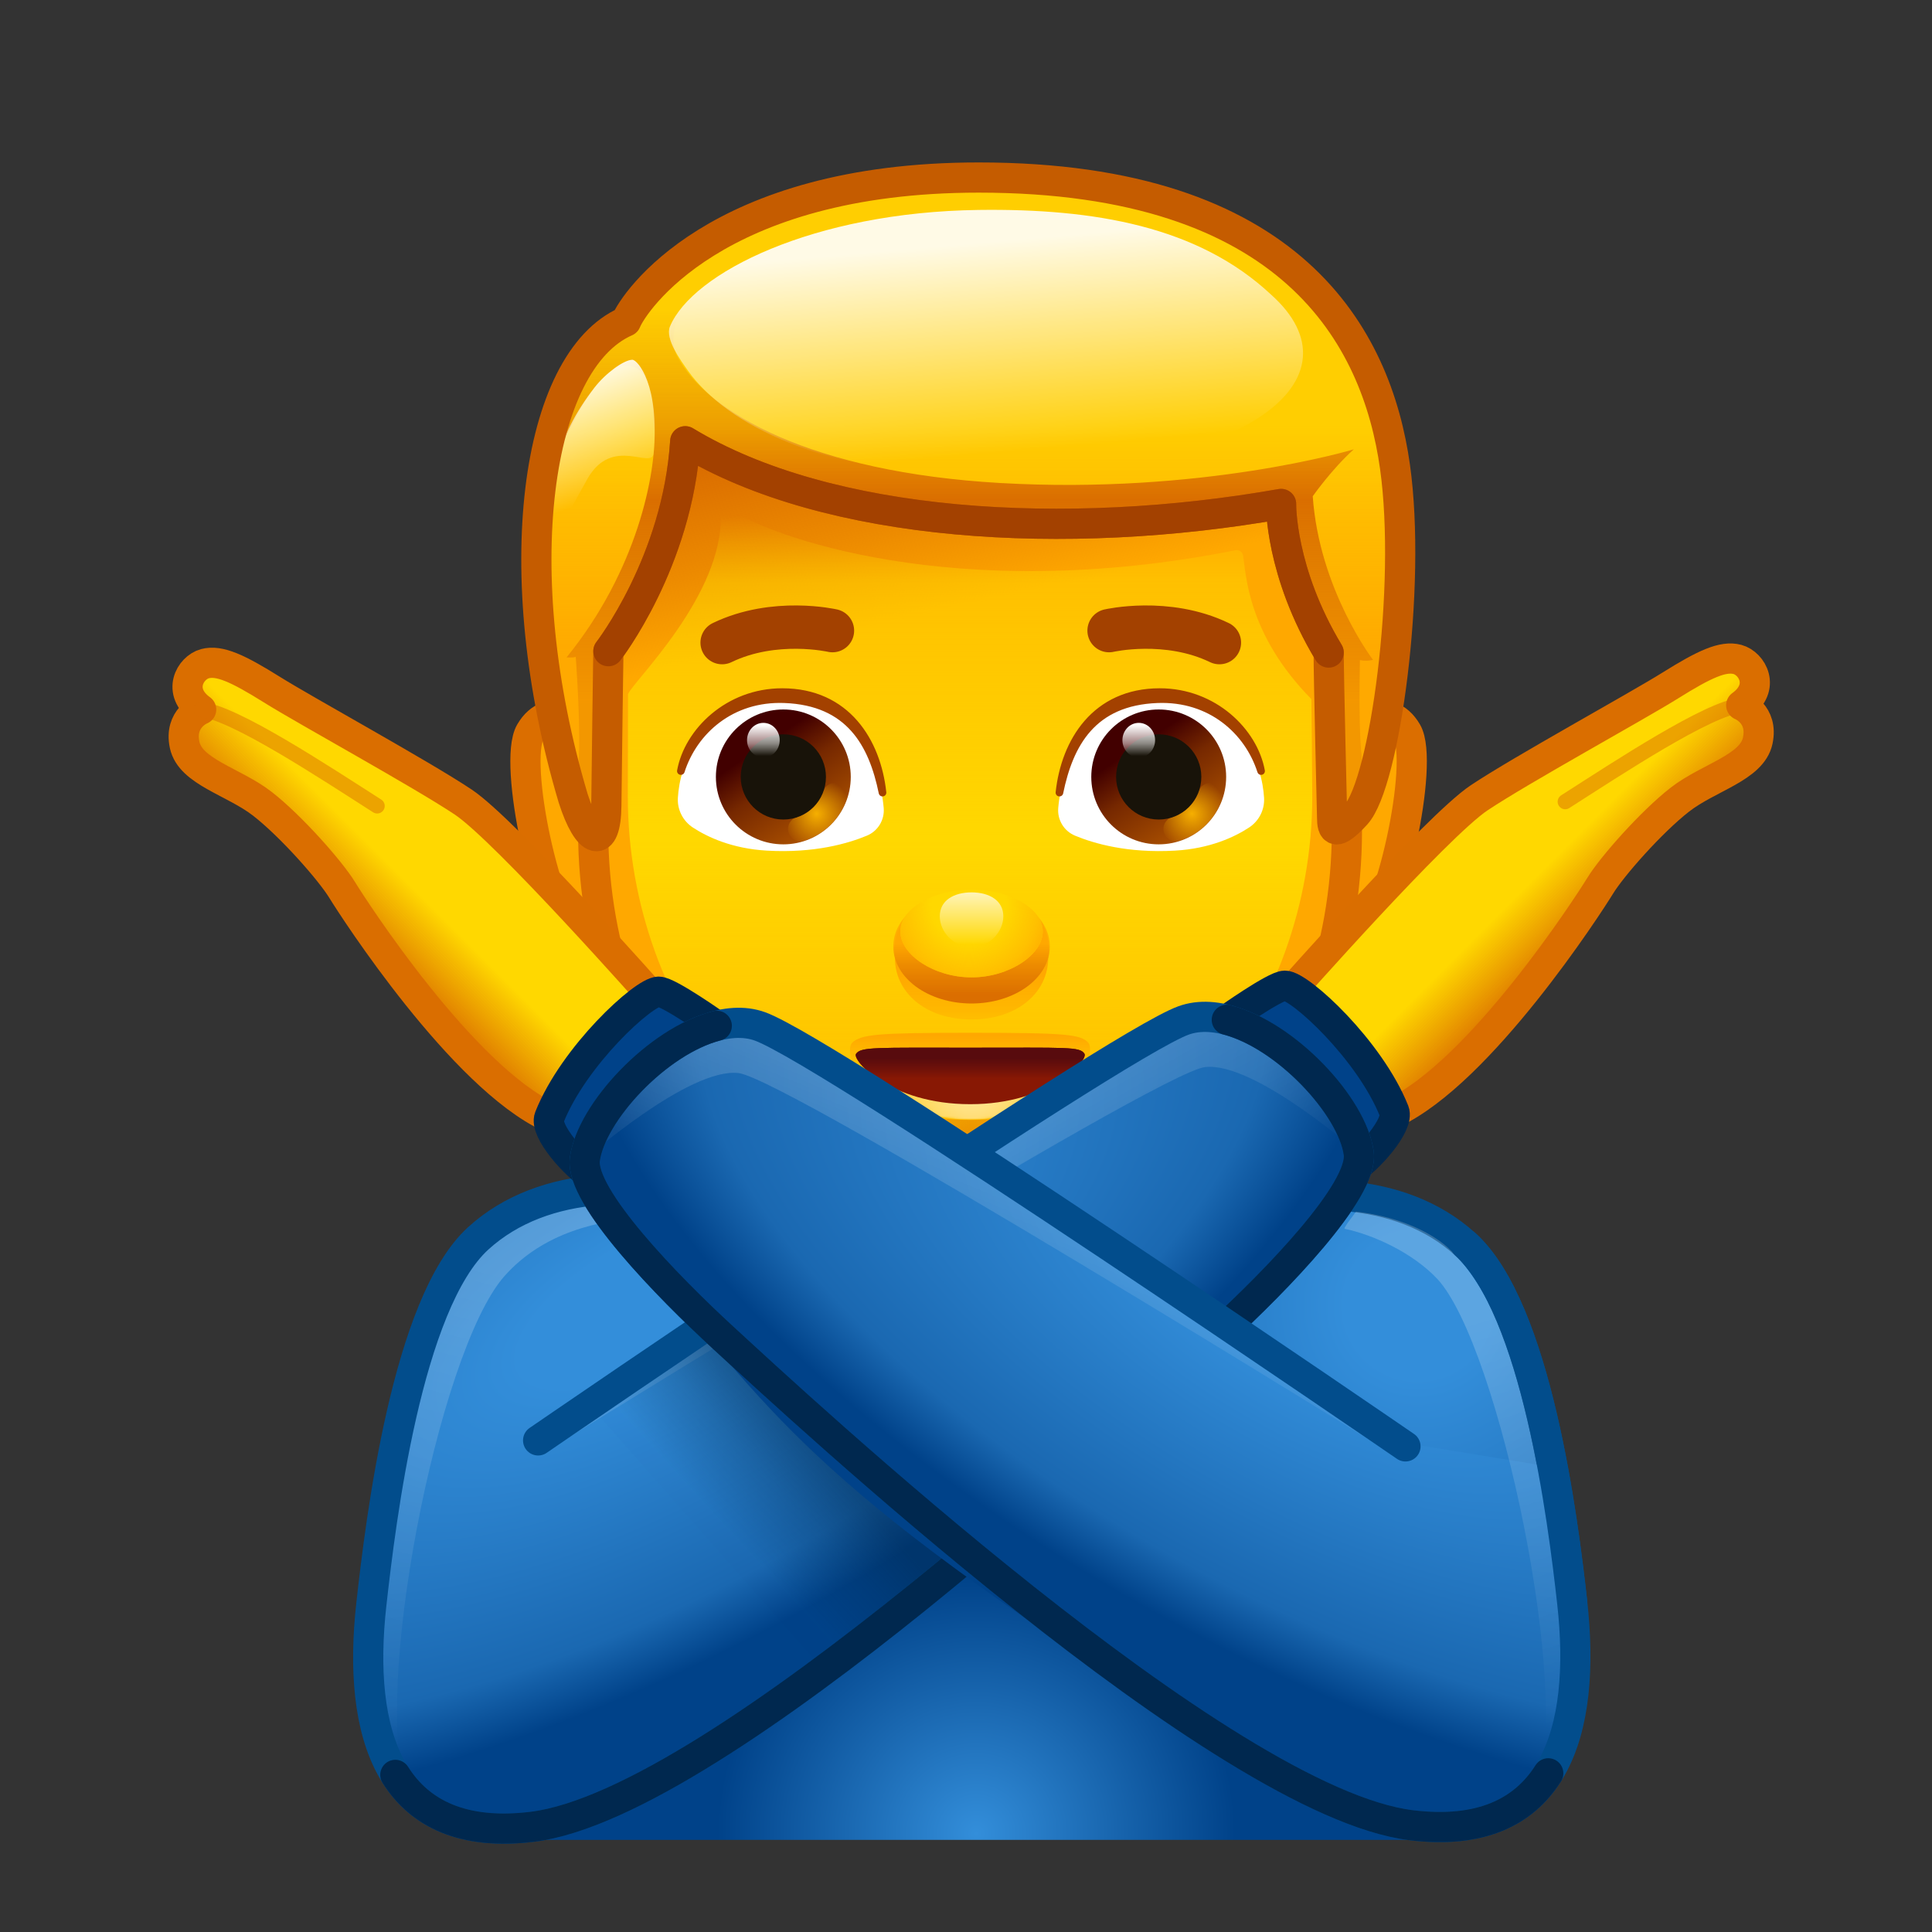 <svg xmlns="http://www.w3.org/2000/svg" xmlns:xlink="http://www.w3.org/1999/xlink" viewBox="0 0 512 512" width="512" height="512" style="width: 100%; height: 100%; transform: translate3d(0,0,0); content-visibility: visible;" preserveAspectRatio="xMidYMid meet"><rect x="0" y="0" width="512" height="512" fill="#333333" stroke="none"/><defs><clipPath id="__lottie_element_2"><rect width="512" height="512" x="0" y="0"></rect></clipPath><radialGradient id="__lottie_element_6" spreadMethod="pad" gradientUnits="userSpaceOnUse" cx="2.762" cy="229.943" r="68.644" fx="2.762" fy="229.943"><stop offset="0%" stop-color="rgb(51,142,218)"></stop><stop offset="50%" stop-color="rgb(26,104,177)"></stop><stop offset="100%" stop-color="rgb(0,66,137)"></stop></radialGradient><radialGradient id="__lottie_element_7" spreadMethod="pad" gradientUnits="userSpaceOnUse" cx="119.762" cy="89.943" r="114.147" fx="119.762" fy="89.943"><stop offset="17%" stop-color="rgb(51,142,218)"></stop><stop offset="83%" stop-color="rgb(26,104,177)"></stop><stop offset="100%" stop-color="rgb(0,66,137)"></stop></radialGradient><linearGradient id="__lottie_element_8" spreadMethod="pad" gradientUnits="userSpaceOnUse" x1="-135.238" y1="-35.056" x2="-166.383" y2="-3.911"><stop offset="41%" stop-color="rgb(219,110,0)" stop-opacity="0"></stop><stop offset="65%" stop-color="rgb(219,110,0)" stop-opacity="0.5"></stop><stop offset="88%" stop-color="rgb(219,110,0)" stop-opacity="1"></stop></linearGradient><radialGradient id="__lottie_element_9" spreadMethod="pad" gradientUnits="userSpaceOnUse" cx="63.031" cy="74.562" r="91.891" fx="63.031" fy="74.562"><stop offset="17%" stop-color="rgb(51,142,218)"></stop><stop offset="83%" stop-color="rgb(26,104,177)"></stop><stop offset="100%" stop-color="rgb(0,66,137)"></stop></radialGradient><linearGradient id="__lottie_element_10" spreadMethod="pad" gradientUnits="userSpaceOnUse" x1="-95.238" y1="48.444" x2="-137.511" y2="211.655"><stop offset="23%" stop-color="rgb(255,255,255)" stop-opacity="1"></stop><stop offset="62%" stop-color="rgb(255,255,255)" stop-opacity="0.5"></stop><stop offset="100%" stop-color="rgb(255,255,255)" stop-opacity="0"></stop></linearGradient><linearGradient id="__lottie_element_11" spreadMethod="pad" gradientUnits="userSpaceOnUse" x1="-27.738" y1="24.444" x2="14.388" y2="98.518"><stop offset="23%" stop-color="rgb(255,255,255)" stop-opacity="1"></stop><stop offset="62%" stop-color="rgb(255,255,255)" stop-opacity="0.5"></stop><stop offset="100%" stop-color="rgb(255,255,255)" stop-opacity="0"></stop></linearGradient><linearGradient id="__lottie_element_12" spreadMethod="pad" gradientUnits="userSpaceOnUse" x1="-41.238" y1="126.943" x2="-64.313" y2="148.096"><stop offset="0%" stop-color="rgb(0,40,79)" stop-opacity="1"></stop><stop offset="44%" stop-color="rgb(0,40,79)" stop-opacity="0.51"></stop><stop offset="100%" stop-color="rgb(0,40,79)" stop-opacity="0.02"></stop></linearGradient><linearGradient id="__lottie_element_13" spreadMethod="pad" gradientUnits="userSpaceOnUse" x1="-135.238" y1="-35.056" x2="-166.383" y2="-3.911"><stop offset="41%" stop-color="rgb(219,110,0)" stop-opacity="0"></stop><stop offset="65%" stop-color="rgb(219,110,0)" stop-opacity="0.5"></stop><stop offset="88%" stop-color="rgb(219,110,0)" stop-opacity="1"></stop></linearGradient><radialGradient id="__lottie_element_14" spreadMethod="pad" gradientUnits="userSpaceOnUse" cx="65.762" cy="71.943" r="90.882" fx="65.762" fy="71.943"><stop offset="17%" stop-color="rgb(51,142,218)"></stop><stop offset="83%" stop-color="rgb(26,104,177)"></stop><stop offset="100%" stop-color="rgb(0,66,137)"></stop></radialGradient><linearGradient id="__lottie_element_15" spreadMethod="pad" gradientUnits="userSpaceOnUse" x1="121.512" y1="63.943" x2="161.462" y2="199.435"><stop offset="23%" stop-color="rgb(255,255,255)" stop-opacity="1"></stop><stop offset="62%" stop-color="rgb(255,255,255)" stop-opacity="0.5"></stop><stop offset="100%" stop-color="rgb(255,255,255)" stop-opacity="0"></stop></linearGradient><linearGradient id="__lottie_element_16" spreadMethod="pad" gradientUnits="userSpaceOnUse" x1="29.762" y1="31.944" x2="1.888" y2="99.518"><stop offset="23%" stop-color="rgb(255,255,255)" stop-opacity="1"></stop><stop offset="62%" stop-color="rgb(255,255,255)" stop-opacity="0.5"></stop><stop offset="100%" stop-color="rgb(255,255,255)" stop-opacity="0"></stop></linearGradient><linearGradient id="__lottie_element_21" spreadMethod="pad" gradientUnits="userSpaceOnUse" x1="-32.426" y1="-114.803" x2="-10.736" y2="-14.215"><stop offset="0%" stop-color="rgb(219,110,0)" stop-opacity="1"></stop><stop offset="38%" stop-color="rgb(219,110,0)" stop-opacity="0.5"></stop><stop offset="70%" stop-color="rgb(219,110,0)" stop-opacity="0"></stop></linearGradient><linearGradient id="__lottie_element_22" spreadMethod="pad" gradientUnits="userSpaceOnUse" x1="-3.926" y1="-97.855" x2="-3.926" y2="181.432"><stop offset="6%" stop-color="rgb(255,216,0)" stop-opacity="0"></stop><stop offset="15%" stop-color="rgb(255,216,0)" stop-opacity="0.5"></stop><stop offset="50%" stop-color="rgb(255,216,0)" stop-opacity="1"></stop><stop offset="89%" stop-color="rgb(255,216,0)" stop-opacity="0.5"></stop><stop offset="100%" stop-color="rgb(255,216,0)" stop-opacity="0"></stop></linearGradient><linearGradient id="__lottie_element_25" spreadMethod="pad" gradientUnits="userSpaceOnUse" x1="-5.926" y1="-123.303" x2="-5.926" y2="-25.254"><stop offset="10%" stop-color="rgb(255,169,0)" stop-opacity="0"></stop><stop offset="46%" stop-color="rgb(255,169,0)" stop-opacity="0.5"></stop><stop offset="100%" stop-color="rgb(255,169,0)" stop-opacity="1"></stop></linearGradient><linearGradient id="__lottie_element_26" spreadMethod="pad" gradientUnits="userSpaceOnUse" x1="-4.275" y1="8.95" x2="-4.275" y2="-199.229"><stop offset="8%" stop-color="rgb(218,110,0)" stop-opacity="0.3"></stop><stop offset="26%" stop-color="rgb(218,110,0)" stop-opacity="0.65"></stop><stop offset="45%" stop-color="rgb(218,110,0)" stop-opacity="1"></stop><stop offset="58%" stop-color="rgb(218,110,0)" stop-opacity="0.5"></stop><stop offset="80%" stop-color="rgb(218,110,0)" stop-opacity="0"></stop></linearGradient><linearGradient id="__lottie_element_27" spreadMethod="pad" gradientUnits="userSpaceOnUse" x1="-157.926" y1="-130.303" x2="-141.746" y2="-87.103"><stop offset="0%" stop-color="rgb(255,255,255)" stop-opacity="1"></stop><stop offset="50%" stop-color="rgb(255,255,255)" stop-opacity="0.5"></stop><stop offset="100%" stop-color="rgb(255,255,255)" stop-opacity="0"></stop></linearGradient><linearGradient id="__lottie_element_28" spreadMethod="pad" gradientUnits="userSpaceOnUse" x1="-5.204" y1="-182.238" x2="1.779" y2="-102.387"><stop offset="0%" stop-color="rgb(255,255,255)" stop-opacity="1"></stop><stop offset="50%" stop-color="rgb(255,255,255)" stop-opacity="0.5"></stop><stop offset="100%" stop-color="rgb(255,255,255)" stop-opacity="0"></stop></linearGradient><linearGradient id="__lottie_element_35" spreadMethod="pad" gradientUnits="userSpaceOnUse" x1="-3.926" y1="89.572" x2="-3.926" y2="111.409"><stop offset="0%" stop-color="rgb(255,168,0)" stop-opacity="1"></stop><stop offset="65%" stop-color="rgb(255,168,0)" stop-opacity="0.5"></stop><stop offset="100%" stop-color="rgb(255,168,0)" stop-opacity="0"></stop></linearGradient><linearGradient id="__lottie_element_36" spreadMethod="pad" gradientUnits="userSpaceOnUse" x1="-3.926" y1="99.697" x2="-3.926" y2="72.135"><stop offset="10%" stop-color="rgb(219,110,0)" stop-opacity="1"></stop><stop offset="51%" stop-color="rgb(219,110,0)" stop-opacity="0.5"></stop><stop offset="80%" stop-color="rgb(219,110,0)" stop-opacity="0"></stop></linearGradient><radialGradient id="__lottie_element_37" spreadMethod="pad" gradientUnits="userSpaceOnUse" cx="-4.926" cy="62.697" r="35.147" fx="-4.926" fy="62.697"><stop offset="40%" stop-color="rgb(255,168,0)" stop-opacity="0"></stop><stop offset="76%" stop-color="rgb(255,168,0)" stop-opacity="0.5"></stop><stop offset="100%" stop-color="rgb(255,168,0)" stop-opacity="1"></stop></radialGradient><linearGradient id="__lottie_element_38" spreadMethod="pad" gradientUnits="userSpaceOnUse" x1="-3.926" y1="58.697" x2="-3.926" y2="78.008"><stop offset="0%" stop-color="rgb(255,255,255)" stop-opacity="1"></stop><stop offset="50%" stop-color="rgb(255,255,255)" stop-opacity="0.5"></stop><stop offset="99%" stop-color="rgb(255,255,255)" stop-opacity="0"></stop></linearGradient><linearGradient id="__lottie_element_42" spreadMethod="pad" gradientUnits="userSpaceOnUse" x1="227.915" y1="-24.06" x2="227.915" y2="-9.74"><stop offset="0%" stop-color="rgb(255,168,0)" stop-opacity="1"></stop><stop offset="50%" stop-color="rgb(255,168,0)" stop-opacity="0.5"></stop><stop offset="100%" stop-color="rgb(255,168,0)" stop-opacity="0"></stop></linearGradient><radialGradient id="__lottie_element_43" spreadMethod="pad" gradientUnits="userSpaceOnUse" cx="230.165" cy="-5.06" r="58.316" fx="230.165" fy="-5.06"><stop offset="0%" stop-color="rgb(255,255,255)"></stop><stop offset="60%" stop-color="rgb(255,255,255)"></stop><stop offset="100%" stop-color="rgb(255,255,255)"></stop></radialGradient><mask id="__lottie_element_45"><path fill="url(#__lottie_element_44)" d=" M285.718,-12.189 C284.399,-19.923 276.085,-17.376 228.729,-17.376 C182.513,-17.376 173.854,-20.408 171.74,-12.189 C170.895,-8.902 189.733,15.116 228.719,15.116 C267.043,15.116 286.309,-8.72 285.718,-12.189z"></path></mask><radialGradient id="__lottie_element_44" spreadMethod="pad" gradientUnits="userSpaceOnUse" cx="230.165" cy="-5.06" r="58.316" fx="230.165" fy="-5.06"><stop stop-color="rgb(255,255,255)" offset="0%" stop-opacity="1"></stop><stop stop-color="rgb(255,255,255)" offset="50%" stop-opacity="0.5"></stop><stop stop-color="rgb(255,255,255)" offset="100%" stop-opacity="0"></stop></radialGradient><linearGradient id="__lottie_element_46" spreadMethod="pad" gradientUnits="userSpaceOnUse" x1="227.915" y1="-4.06" x2="227.915" y2="-16.05"><stop offset="0%" stop-color="rgb(88,11,14)" stop-opacity="0"></stop><stop offset="36%" stop-color="rgb(88,11,14)" stop-opacity="0.5"></stop><stop offset="80%" stop-color="rgb(88,11,14)" stop-opacity="1"></stop></linearGradient><radialGradient id="__lottie_element_47" spreadMethod="pad" gradientUnits="userSpaceOnUse" cx="229.415" cy="23.19" r="39.758" fx="229.415" fy="23.19"><stop offset="10%" stop-color="rgb(219,110,0)" stop-opacity="1"></stop><stop offset="66%" stop-color="rgb(219,110,0)" stop-opacity="0.5"></stop><stop offset="100%" stop-color="rgb(219,110,0)" stop-opacity="0"></stop></radialGradient><linearGradient id="__lottie_element_51" spreadMethod="pad" gradientUnits="userSpaceOnUse" x1="-77.882" y1="5.454" x2="-58.019" y2="35.278"><stop offset="0%" stop-color="rgb(66,0,0)"></stop><stop offset="37%" stop-color="rgb(118,40,0)"></stop><stop offset="100%" stop-color="rgb(170,80,0)"></stop></linearGradient><radialGradient id="__lottie_element_52" spreadMethod="pad" gradientUnits="userSpaceOnUse" cx="-59.926" cy="29.697" r="12.561" fx="-59.926" fy="29.697"><stop offset="0%" stop-color="rgb(246,175,0)" stop-opacity="1"></stop><stop offset="50%" stop-color="rgb(246,175,0)" stop-opacity="0.5"></stop><stop offset="100%" stop-color="rgb(246,175,0)" stop-opacity="0"></stop></radialGradient><linearGradient id="__lottie_element_53" spreadMethod="pad" gradientUnits="userSpaceOnUse" x1="-78.926" y1="-1.303" x2="-78.926" y2="9.519"><stop offset="0%" stop-color="rgb(255,255,255)" stop-opacity="1"></stop><stop offset="60%" stop-color="rgb(255,255,255)" stop-opacity="0.5"></stop><stop offset="100%" stop-color="rgb(255,255,255)" stop-opacity="0"></stop></linearGradient><linearGradient id="__lottie_element_54" spreadMethod="pad" gradientUnits="userSpaceOnUse" x1="-77.549" y1="5.121" x2="-57.355" y2="35.112"><stop offset="0%" stop-color="rgb(66,0,0)"></stop><stop offset="37%" stop-color="rgb(118,40,0)"></stop><stop offset="100%" stop-color="rgb(170,80,0)"></stop></linearGradient><radialGradient id="__lottie_element_55" spreadMethod="pad" gradientUnits="userSpaceOnUse" cx="-59.926" cy="29.697" r="12.561" fx="-59.926" fy="29.697"><stop offset="0%" stop-color="rgb(246,175,0)" stop-opacity="1"></stop><stop offset="50%" stop-color="rgb(246,175,0)" stop-opacity="0.5"></stop><stop offset="100%" stop-color="rgb(246,175,0)" stop-opacity="0"></stop></radialGradient><linearGradient id="__lottie_element_56" spreadMethod="pad" gradientUnits="userSpaceOnUse" x1="-78.926" y1="-1.303" x2="-78.926" y2="9.519"><stop offset="0%" stop-color="rgb(255,255,255)" stop-opacity="1"></stop><stop offset="60%" stop-color="rgb(255,255,255)" stop-opacity="0.5"></stop><stop offset="100%" stop-color="rgb(255,255,255)" stop-opacity="0"></stop></linearGradient></defs><g clip-path="url(#__lottie_element_2)"><g style="display: block;" transform="matrix(0.696,0,0,0.696,259.801,192.256)" opacity="1"><g opacity="1" transform="matrix(1,0,0,1,0,0)"><path fill="rgb(255,168,0)" fill-opacity="1" d=" M-150.226,-0.68 C-150.226,-0.68 -164.085,-10.101 -171.371,2.523 C-178.036,14.071 -165.3,73.768 -153.534,83.45 C-146.296,89.406 -138.46,82.059 -138.46,82.059 C-133.687,78.793 -141.433,11.295 -150.226,-0.68z"></path><path stroke-linecap="round" stroke-linejoin="round" fill-opacity="0" stroke="rgb(219,110,0)" stroke-opacity="1" stroke-width="11.5" d=" M-150.226,-0.68 C-150.226,-0.68 -164.085,-10.101 -171.371,2.523 C-178.036,14.071 -165.3,73.768 -153.534,83.45 C-146.296,89.406 -138.46,82.059 -138.46,82.059 C-133.687,78.793 -141.433,11.295 -150.226,-0.68z"></path></g><g opacity="1" transform="matrix(1,0,0,1,0,0)"><path fill="rgb(255,168,0)" fill-opacity="1" d=" M141.284,-0.68 C141.284,-0.68 155.144,-10.101 162.43,2.523 C169.095,14.071 156.358,73.768 144.592,83.45 C137.354,89.406 129.518,82.059 129.518,82.059 C124.745,78.793 132.491,11.295 141.284,-0.68z"></path><path stroke-linecap="round" stroke-linejoin="round" fill-opacity="0" stroke="rgb(219,110,0)" stroke-opacity="1" stroke-width="11.5" d=" M141.284,-0.68 C141.284,-0.68 155.144,-10.101 162.43,2.523 C169.095,14.071 156.358,73.768 144.592,83.45 C137.354,89.406 129.518,82.059 129.518,82.059 C124.745,78.793 132.491,11.295 141.284,-0.68z"></path></g></g><g style="display: block;" transform="matrix(0.696,0,0,0.696,259.801,193.172)" opacity="1"><g opacity="1" transform="matrix(1,0,0,1,0,0)"><path fill="rgb(255,168,0)" fill-opacity="1" d=" M139.575,38.79 C139.575,130.413 74.52,207.675 -3.921,207.675 C-82.362,207.675 -147.417,130.413 -147.417,38.79 C-161.85,-113.526 -81.477,-174.814 -3.921,-174.814 C71.601,-174.814 139.575,-150.914 139.575,38.79z"></path></g><g opacity="1" transform="matrix(1,0,0,1,0,0)"><path fill="url(#__lottie_element_21)" fill-opacity="1" d=" M139.575,38.79 C139.575,130.413 74.52,207.675 -3.921,207.675 C-82.362,207.675 -147.417,130.413 -147.417,38.79 C-161.85,-113.526 -81.477,-174.814 -3.921,-174.814 C71.601,-174.814 139.575,-150.914 139.575,38.79z"></path></g><g opacity="1" transform="matrix(1,0,0,1,0,0)"><g opacity="1" transform="matrix(1,0,0,1,0,0)"><path fill="url(#__lottie_element_22)" fill-opacity="1" d=" M126.037,-11.361 C101.428,-36.355 101.217,-59.295 100.028,-66.035 C99.787,-67.402 98.468,-68.306 97.107,-68.035 C-10.143,-46.664 -82.04,-74.154 -94.934,-83.563 C-96.43,-84.655 -98.907,-83.791 -98.837,-81.94 C-97.666,-50.9 -132.546,-17.801 -134.148,-13.235 C-134.172,-11.426 -134.227,23.519 -134.227,25.725 C-134.227,108.353 -75.152,181.03 -3.921,181.03 C67.31,181.03 126.385,108.353 126.385,25.725 C126.385,18.449 126.072,-10.156 126.037,-11.361z"></path></g></g><g opacity="1" transform="matrix(1,0,0,1,0,0)"><path stroke-linecap="round" stroke-linejoin="round" fill-opacity="0" stroke="rgb(219,110,0)" stroke-opacity="1" stroke-width="11.5" d=" M139.575,38.79 C139.575,130.413 74.52,207.675 -3.921,207.675 C-82.362,207.675 -147.417,130.413 -147.417,38.79 C-161.85,-113.526 -81.477,-174.814 -3.921,-174.814 C71.601,-174.814 139.575,-150.914 139.575,38.79z"></path></g></g><g style="display: block;" transform="matrix(1.009,0,0,1.009,256.75,188.354)" opacity="1"><g opacity="1" transform="matrix(1,0,0,1,0,0)"><g opacity="1" transform="matrix(1,0,0,1,0,0)"><path fill="rgb(255,255,255)" fill-opacity="1" d=" M27.888,32.805 C24.99,31.598 23.211,28.659 23.484,25.532 C23.978,19.868 26.001,10.527 33.546,3.615 C43.488,-5.493 62.206,-4.6 71.586,7.07 C76.063,12.64 77.291,18.751 77.541,22.855 C77.732,25.993 76.215,28.963 73.584,30.684 C69.863,33.118 63.406,36.214 54.128,36.744 C41.7,37.453 32.813,34.857 27.888,32.805z"></path></g><g opacity="1" transform="matrix(0.752,0,0,0.752,103.668,4.729)"><g opacity="1" transform="matrix(1,0,0,1,0,0)"><path fill="url(#__lottie_element_51)" fill-opacity="1" d=" M-47.984,16.823 C-47.984,29.831 -58.529,40.376 -71.537,40.376 C-84.545,40.376 -95.09,29.831 -95.09,16.823 C-95.09,3.815 -84.545,-6.73 -71.537,-6.73 C-58.529,-6.73 -47.984,3.815 -47.984,16.823z"></path></g><g opacity="1" transform="matrix(1,0,0,1,0,0)"><g opacity="1" transform="matrix(1,0,0,1,0,0)"><path fill="url(#__lottie_element_52)" fill-opacity="1" d=" M-65.596,39.303 C-67.437,39.303 -69.141,38.114 -69.712,36.263 C-70.414,33.99 -69.139,31.578 -66.865,30.877 C-62.516,29.535 -59.053,26.156 -57.604,21.838 C-56.847,19.581 -54.4,18.369 -52.149,19.125 C-49.893,19.882 -48.679,22.324 -49.436,24.58 C-51.766,31.521 -57.331,36.953 -64.326,39.11 C-64.749,39.24 -65.176,39.303 -65.596,39.303z"></path></g></g><g opacity="1" transform="matrix(1,0,0,1,0,0)"><path fill="rgb(24,19,9)" fill-opacity="1" d=" M-56.652,16.823 C-56.652,25.044 -63.316,31.709 -71.537,31.709 C-79.758,31.709 -86.423,25.044 -86.423,16.823 C-86.423,8.602 -79.758,1.938 -71.537,1.938 C-63.316,1.938 -56.652,8.602 -56.652,16.823z"></path></g><g opacity="1" transform="matrix(1,0,0,1,0,0)"><path fill="url(#__lottie_element_53)" fill-opacity="1" d=" M-72.805,3.988 C-72.805,7.326 -75.359,10.033 -78.509,10.033 C-81.659,10.033 -84.213,7.326 -84.213,3.988 C-84.213,0.65 -81.659,-2.056 -78.509,-2.056 C-75.359,-2.056 -72.805,0.65 -72.805,3.988z"></path></g></g><g opacity="1" transform="matrix(1,0,0,1,0,0)"><path fill="rgb(163,65,0)" fill-opacity="1" d=" M23.797,21.503 C25.231,8.123 33.241,-4.898 50.135,-4.901 C64.352,-4.904 74.887,5.526 76.758,15.84 C73.39,5.326 63.57,-3.564 49.544,-3.032 C32.454,-2.384 26.422,8.707 23.797,21.503z"></path><path stroke-linecap="round" stroke-linejoin="round" fill-opacity="0" stroke="rgb(163,65,0)" stroke-opacity="1" stroke-width="2" d=" M23.797,21.503 C25.231,8.123 33.241,-4.898 50.135,-4.901 C64.352,-4.904 74.887,5.526 76.758,15.84 C73.39,5.326 63.57,-3.564 49.544,-3.032 C32.454,-2.384 26.422,8.707 23.797,21.503z"></path></g></g><g opacity="1" transform="matrix(1,0,0,1,0,0)"><g opacity="1" transform="matrix(1,0,0,1,0,0)"><path fill="rgb(255,255,255)" fill-opacity="1" d=" M-26.764,32.805 C-23.866,31.598 -22.088,28.659 -22.361,25.532 C-22.855,19.868 -24.878,10.527 -32.423,3.615 C-42.365,-5.493 -61.082,-4.6 -70.462,7.07 C-74.939,12.64 -76.167,18.751 -76.417,22.855 C-76.608,25.993 -75.091,28.963 -72.46,30.684 C-68.739,33.118 -62.282,36.214 -53.004,36.744 C-40.576,37.453 -31.689,34.857 -26.764,32.805z"></path></g><g opacity="1" transform="matrix(0.752,0,0,0.752,5.075,4.729)"><g opacity="1" transform="matrix(1,0,0,1,0,0)"><path fill="url(#__lottie_element_54)" fill-opacity="1" d=" M-47.984,16.823 C-47.984,29.831 -58.529,40.376 -71.537,40.376 C-84.545,40.376 -95.09,29.831 -95.09,16.823 C-95.09,3.815 -84.545,-6.73 -71.537,-6.73 C-58.529,-6.73 -47.984,3.815 -47.984,16.823z"></path></g><g opacity="1" transform="matrix(1,0,0,1,0,0)"><g opacity="1" transform="matrix(1,0,0,1,0,0)"><path fill="url(#__lottie_element_55)" fill-opacity="1" d=" M-65.596,39.303 C-67.437,39.303 -69.141,38.114 -69.712,36.263 C-70.414,33.99 -69.139,31.578 -66.865,30.877 C-62.516,29.535 -59.053,26.156 -57.604,21.838 C-56.847,19.581 -54.4,18.369 -52.149,19.125 C-49.893,19.882 -48.679,22.324 -49.436,24.58 C-51.766,31.521 -57.331,36.953 -64.326,39.11 C-64.749,39.24 -65.176,39.303 -65.596,39.303z"></path></g></g><g opacity="1" transform="matrix(1,0,0,1,0,0)"><path fill="rgb(24,19,9)" fill-opacity="1" d=" M-56.652,16.823 C-56.652,25.044 -63.316,31.709 -71.537,31.709 C-79.758,31.709 -86.423,25.044 -86.423,16.823 C-86.423,8.602 -79.758,1.938 -71.537,1.938 C-63.316,1.938 -56.652,8.602 -56.652,16.823z"></path></g><g opacity="1" transform="matrix(1,0,0,1,0,0)"><path fill="url(#__lottie_element_56)" fill-opacity="1" d=" M-72.805,3.988 C-72.805,7.326 -75.359,10.033 -78.509,10.033 C-81.659,10.033 -84.213,7.326 -84.213,3.988 C-84.213,0.65 -81.659,-2.056 -78.509,-2.056 C-75.359,-2.056 -72.805,0.65 -72.805,3.988z"></path></g></g><g opacity="1" transform="matrix(1,0,0,1,0,0)"><path fill="rgb(163,65,0)" fill-opacity="1" d=" M-22.673,21.503 C-24.107,8.123 -32.117,-4.898 -49.011,-4.901 C-63.228,-4.904 -73.763,5.526 -75.634,15.84 C-72.266,5.326 -62.446,-3.564 -48.42,-3.032 C-31.33,-2.384 -25.298,8.707 -22.673,21.503z"></path><path stroke-linecap="round" stroke-linejoin="round" fill-opacity="0" stroke="rgb(163,65,0)" stroke-opacity="1" stroke-width="2" d=" M-22.673,21.503 C-24.107,8.123 -32.117,-4.898 -49.011,-4.901 C-63.228,-4.904 -73.763,5.526 -75.634,15.84 C-72.266,5.326 -62.446,-3.564 -48.42,-3.032 C-31.33,-2.384 -25.298,8.707 -22.673,21.503z"></path></g></g></g><g style="display: block;" transform="matrix(0.545,0,0,0.565,132.474,288.13)" opacity="1"><g opacity="1" transform="matrix(1,0,0,1,0,0)"><path fill="url(#__lottie_element_42)" fill-opacity="1" d=" M286.085,-20.953 C282.254,-24.711 276.085,-25.553 228.729,-25.553 C182.513,-25.553 175.823,-24.711 171.374,-20.953 C167.86,-17.984 169.021,7.953 228.719,7.953 C287.459,7.953 289.173,-17.924 286.085,-20.953z"></path></g><g opacity="1" transform="matrix(1,0,0,1,0,0)"><path fill="url(#__lottie_element_43)" mask="url(#__lottie_element_45)" fill-opacity="0.7" d="M0 0 M285.718,-12.189 C284.399,-19.923 276.085,-17.376 228.729,-17.376 C182.513,-17.376 173.854,-20.408 171.74,-12.189 C170.895,-8.902 189.733,15.116 228.719,15.116 C267.043,15.116 286.309,-8.72 285.718,-12.189z"></path></g><g opacity="1" transform="matrix(1,0,0,1,0,0)"><path fill="rgb(136,24,4)" fill-opacity="1" d=" M284.257,-15.698 C282.069,-19.096 276.085,-18.546 228.729,-18.546 C182.513,-18.546 175.653,-18.979 173.201,-15.698 C171.049,-12.818 189.733,7.953 228.719,7.953 C267.043,7.953 286.261,-12.587 284.257,-15.698z"></path></g><g opacity="1" transform="matrix(1,0,0,1,0,0)"><path fill="url(#__lottie_element_46)" fill-opacity="1" d=" M284.257,-15.698 C282.069,-19.096 276.085,-18.546 228.729,-18.546 C182.513,-18.546 175.653,-18.979 173.201,-15.698 C171.049,-12.818 189.733,7.953 228.719,7.953 C267.043,7.953 286.261,-12.587 284.257,-15.698z"></path></g><g opacity="1" transform="matrix(1,0,0,1,0,0)"><path fill="url(#__lottie_element_47)" fill-opacity="0.5" d=" M267.361,13.654 C267.361,19.763 255.614,32.254 228.708,32.254 C201.802,32.254 190.055,19.763 190.055,13.654 C190.055,7.545 201.802,15.342 228.708,15.342 C255.614,15.342 267.361,7.545 267.361,13.654z"></path></g></g><g style="display: block;" transform="matrix(0.696,0,0,0.696,260.2,196.11)" opacity="1"><g opacity="1" transform="matrix(1,0,0,1,0,0)"><path fill="url(#__lottie_element_35)" fill-opacity="1" d=" M25.26,83.006 C25.26,95.93 13.814,106.408 -3.921,106.408 C-21.656,106.408 -33.102,95.93 -33.102,83.006 C-37.5,49.625 29.875,48.75 25.26,83.006z"></path></g><g opacity="1" transform="matrix(1,0,0,1,0,0)"><path fill="rgb(255,168,0)" fill-opacity="0.8" d=" M25.871,78.61 C25.871,90.6 12.533,100.32 -3.921,100.32 C-20.375,100.32 -33.713,90.6 -33.713,78.61 C-33.713,66.62 -20.375,57.411 -3.921,57.411 C12.533,57.411 25.871,66.62 25.871,78.61z"></path></g><g opacity="1" transform="matrix(1,0,0,1,0,0)"><path fill="url(#__lottie_element_36)" fill-opacity="1" d=" M25.871,78.61 C25.871,90.6 12.533,100.32 -3.921,100.32 C-20.375,100.32 -33.713,90.6 -33.713,78.61 C-33.713,66.62 -20.375,57.411 -3.921,57.411 C12.533,57.411 25.871,66.62 25.871,78.61z"></path></g><g opacity="1" transform="matrix(1,0,0,1,0,0)"><path fill="rgb(255,216,0)" fill-opacity="1" d=" M23.193,72.872 C23.193,81.798 10.313,90.376 -3.921,90.376 C-18.155,90.376 -31.035,81.798 -31.035,72.872 C-31.035,63.946 -18.155,56.966 -3.921,56.966 C10.313,56.966 23.193,63.946 23.193,72.872z"></path></g><g opacity="1" transform="matrix(1,0,0,1,0,0)"><path fill="url(#__lottie_element_37)" fill-opacity="1" d=" M23.193,72.872 C23.193,81.798 10.313,90.376 -3.921,90.376 C-18.155,90.376 -31.035,81.798 -31.035,72.872 C-31.035,63.946 -18.155,56.966 -3.921,56.966 C10.313,56.966 23.193,63.946 23.193,72.872z"></path></g><g opacity="1" transform="matrix(1,0,0,1,0,0)"><path fill="url(#__lottie_element_38)" fill-opacity="0.7" d=" M8.175,67.11 C8.175,73.167 2.759,78.866 -3.921,78.866 C-10.601,78.866 -16.017,73.167 -16.017,67.11 C-16.017,61.053 -10.601,58.014 -3.921,58.014 C2.759,58.014 8.175,61.053 8.175,67.11z"></path></g></g><g style="display: block;" transform="matrix(0.696,0,0,0.696,259.801,191.495)" opacity="1"><g opacity="1" transform="matrix(1,0,0,1,3.233,0)"><path stroke-linecap="round" stroke-linejoin="round" fill-opacity="0" stroke="rgb(163,65,0)" stroke-opacity="1" stroke-width="16.5" d=" M45.781,-35.015 C45.781,-35.015 67.827,-40.103 87.8,-30.451"></path></g><g opacity="1" transform="matrix(1,0,0,1,-3.233,0)"><path stroke-linecap="round" stroke-linejoin="round" fill-opacity="0" stroke="rgb(163,65,0)" stroke-opacity="1" stroke-width="16.5" d=" M-53.072,-35.015 C-53.072,-35.015 -75.117,-40.103 -95.09,-30.451"></path></g></g><g style="display: block;" transform="matrix(0.696,0,0,0.696,259.801,191.591)" opacity="1"><g opacity="1" transform="matrix(1,0,0,1,0,0)"><path fill="rgb(255,206,1)" fill-opacity="1" d=" M-112.011,-108.364 C-111.856,-109.693 -110.337,-110.404 -109.215,-109.648 C-99.797,-103.303 -63.299,-81.792 1.986,-79.153 C65.769,-76.574 102.311,-84.375 111.009,-86.527 C112.07,-86.79 113.109,-86.073 113.219,-85.002 C113.926,-78.139 117.275,-55.118 131.775,-31.108 C133.084,-28.941 133.749,-26.454 133.749,-23.933 C133.749,-23.933 133.749,34.571 133.749,34.571 C133.749,36.57 135.756,38.057 137.664,37.37 C141.466,36.002 147.068,30.801 149.909,12.793 C154.454,-16.02 164.554,-63.215 155.464,-104.944 C146.374,-146.674 114.777,-192.482 46.097,-203.618 C-28.686,-215.744 -106.11,-201.002 -134.911,-152.886 C-140.564,-149.659 -200.149,-105.775 -148.62,36.911 C-147.725,39.39 -142.749,40.432 -142.749,37.801 C-142.749,37.801 -143.496,-23.378 -143.496,-23.378 C-143.496,-26.512 -142.434,-29.548 -140.511,-32.046 C-133.633,-40.98 -116.889,-66.496 -112.011,-108.364z"></path></g><g opacity="1" transform="matrix(1,0,0,1,0,0)"><path fill="url(#__lottie_element_25)" fill-opacity="1" d=" M-112.011,-108.364 C-111.856,-109.693 -110.337,-110.404 -109.215,-109.648 C-99.797,-103.303 -63.299,-81.792 1.986,-79.153 C65.769,-76.574 102.311,-84.375 111.009,-86.527 C112.07,-86.79 113.109,-86.073 113.219,-85.002 C113.926,-78.139 117.275,-55.118 131.775,-31.108 C133.084,-28.941 133.749,-26.454 133.749,-23.933 C133.749,-23.933 133.749,34.571 133.749,34.571 C133.749,36.57 135.756,38.057 137.664,37.37 C141.466,36.002 147.068,30.801 149.909,12.793 C154.454,-16.02 164.554,-63.215 155.464,-104.944 C146.374,-146.674 114.777,-192.482 46.097,-203.618 C-28.686,-215.744 -106.11,-201.002 -134.911,-152.886 C-140.564,-149.659 -200.149,-105.775 -148.62,36.911 C-147.725,39.39 -142.749,40.432 -142.749,37.801 C-142.749,37.801 -143.496,-23.378 -143.496,-23.378 C-143.496,-26.512 -142.434,-29.548 -140.511,-32.046 C-133.633,-40.98 -116.889,-66.496 -112.011,-108.364z"></path></g><g opacity="1" transform="matrix(1,0,0,1,0,0)"><path fill="url(#__lottie_element_26)" fill-opacity="1" d=" M148.603,19.482 C145.569,32.146 137.064,42.12 137.064,40.121 C137.064,40.121 132.63,-26.805 132.63,-26.805 C115.225,-58.952 113.93,-74.267 113.223,-81.135 C113.105,-82.207 68.607,-71.35 4.829,-73.929 C-60.465,-76.581 -103.72,-98.147 -113.146,-104.493 C-114.266,-105.246 -108.062,-69.959 -140.516,-28.177 C-142.444,-25.695 -144.801,40.121 -144.801,40.121 C-152.808,37.811 -155.732,25.798 -158.692,12.035 C-148.97,43.661 -154.054,-25.161 -154.054,-25.161 C-155.13,-24.768 -157.557,-24.966 -157.557,-24.966 C-130.632,-58.091 -123.464,-94.813 -124.056,-111.98 C-124.513,-125.218 -126.403,-132.875 -131.331,-135.292 C-147.734,-143.338 -166.881,-87.015 -166.881,-87.015 C-168.105,-125.866 -141.812,-145.864 -133.815,-150.501 C-101.691,-195.766 -28.684,-215.746 46.096,-203.618 C114.778,-192.49 146.895,-162.381 157.882,-90.217 C153.133,-160.867 92.615,-195.575 1.573,-195.431 C-70.059,-195.318 -99.955,-173.459 -111.689,-160.245 C-115.199,-156.292 -119.047,-146.485 -115.376,-139.555 C-103.99,-118.066 -63.983,-95.462 7.603,-91.362 C84.306,-86.968 141.024,-103.835 142.217,-104.197 C133.88,-96.75 126.565,-86.319 126.565,-86.319 C129.036,-50.815 149.515,-24.022 149.515,-24.022 C146.796,-23.359 144.524,-23.93 144.524,-23.93 C143.407,30.988 148.603,19.482 148.603,19.482z"></path></g><g opacity="1" transform="matrix(1,0,0,1,0,0)"><path fill="url(#__lottie_element_27)" fill-opacity="0.9" d=" M-124.379,-102.749 C-122.072,-128.756 -130.49,-138.309 -132.511,-138.291 C-135.692,-138.263 -142.671,-133.229 -147.015,-127.584 C-161.816,-108.349 -164.425,-91.906 -164.013,-72.288 C-163.852,-64.657 -159.257,-75.957 -149.59,-92.964 C-140.099,-109.663 -124.962,-96.18 -124.379,-102.749z"></path></g><g opacity="1" transform="matrix(1,0,0,1,0,0)"><path fill="url(#__lottie_element_28)" fill-opacity="0.9" d=" M-2.136,-94.475 C-58.804,-94.473 -96.598,-113.461 -111.29,-134.082 C-114.086,-138.007 -120.159,-146.254 -118.181,-150.969 C-109.609,-171.402 -63.541,-194.524 -0.619,-195.341 C43.481,-195.916 82.994,-189.069 110.727,-163.066 C145.927,-131.616 103.481,-94.479 -2.136,-94.475z"></path></g><g opacity="1" transform="matrix(1,0,0,1,0,0)"><path stroke-linecap="round" stroke-linejoin="round" fill-opacity="0" stroke="rgb(197,92,0)" stroke-opacity="1" stroke-width="11.5" d=" M-112.365,-107.26 C-58,-74.283 32.581,-68.955 114.518,-83.39 C114.518,-83.39 114.052,-57.642 132.63,-26.805 C132.611,-18.244 133.94,36.016 133.94,36.016 C133.94,40.983 135.134,43.44 143.045,34.825 C153.995,22.9 164.302,-51.711 157.882,-97.563 C150.971,-146.919 118.75,-207.67 -0.613,-207.675 C-101.047,-207.679 -132.176,-159.803 -134.911,-152.886 C-169.399,-137.747 -180.701,-57.554 -155.06,28.601 C-149.431,46.359 -142.562,48.4 -142.406,31.501 C-142.25,14.602 -141.63,-27.329 -141.63,-27.329 C-141.63,-27.329 -115.233,-61.267 -112.365,-107.26z"></path></g><g opacity="1" transform="matrix(1,0,0,1,0,0)"><path stroke-linecap="round" stroke-linejoin="round" fill-opacity="0" stroke="rgb(163,65,0)" stroke-opacity="1" stroke-width="11.5" d=" M-141.63,-27.329 C-141.63,-27.329 -115.233,-61.267 -112.365,-107.26 C-58,-74.283 32.581,-68.955 114.518,-83.39 C114.518,-83.39 114.052,-57.642 132.63,-26.805"></path></g></g><g style="display: block;" transform="matrix(1,0,0,1,256,256)" opacity="1"><g opacity="1" transform="matrix(1,0,0,1,0,0)"><path fill="url(#__lottie_element_6)" fill-opacity="1" d=" M127.735,86.631 C127.735,86.631 -123.215,86.631 -123.215,86.631 C-123.215,86.631 -123.215,231.592 -123.215,231.592 C-123.215,231.592 127.735,231.592 127.735,231.592 C127.735,231.592 127.735,86.631 127.735,86.631z"></path></g><g opacity="1" transform="matrix(1,0,0,1,0,0)"><g opacity="1" transform="matrix(1,0,0,1,0,0)"><path fill="url(#__lottie_element_7)" fill-opacity="1" d=" M160.666,168.797 C158.183,146.473 151.187,90.934 132.339,73.765 C115.033,58.002 87.25,57.774 62.979,66.455 C62.979,66.455 50.713,80.439 50.713,80.439 C50.713,80.439 116.462,127.308 116.462,127.308"></path></g><g opacity="1" transform="matrix(1,0,0,1,0,0)"><path stroke-linecap="round" stroke-linejoin="round" fill-opacity="0" stroke="rgb(2,77,140)" stroke-opacity="1" stroke-width="8" d=" M160.666,168.797 C158.183,146.473 151.187,90.934 132.339,73.765 C115.033,58.002 87.25,57.774 62.979,66.455"></path></g><g opacity="1" transform="matrix(1,0,0,1,0,0)"><path stroke-linecap="round" stroke-linejoin="round" fill-opacity="0" stroke="rgb(2,77,140)" stroke-opacity="1" stroke-width="8" d=" M116.462,127.308"></path></g></g><g opacity="1" transform="matrix(1,0,0,1,0,0)"><g opacity="1" transform="matrix(-1,0,0,1,2.75,-1.125)"><g opacity="1" transform="matrix(1,0,0,1,0,0)"><path fill="rgb(255,216,0)" fill-opacity="1" d=" M-82.432,8.803 C-82.432,8.803 -121.977,-35.939 -133.239,-43.447 C-144.501,-50.955 -174.91,-67.597 -183.92,-73.228 C-192.93,-78.859 -198.857,-81.144 -202.69,-80.115 C-206.588,-79.069 -209.26,-72.729 -202.69,-67.972 C-202.69,-67.972 -208.576,-65.658 -207.069,-58.587 C-205.539,-51.406 -194.056,-48.891 -186.454,-42.978 C-178.852,-37.065 -168.434,-25.24 -165.337,-20.172 C-162.24,-15.104 -133.463,29.383 -110.404,40.082 C-87.345,50.781 -82.432,8.803 -82.432,8.803z"></path></g><g opacity="1" transform="matrix(1,0,0,1,0,0)"><path fill="url(#__lottie_element_8)" fill-opacity="1" d=" M-82.432,8.803 C-82.432,8.803 -121.977,-35.939 -133.239,-43.447 C-144.501,-50.955 -174.91,-67.597 -183.92,-73.228 C-192.93,-78.859 -197.857,-81.144 -201.69,-80.115 C-205.588,-79.069 -209.26,-72.729 -202.69,-67.972 C-202.69,-67.972 -208.576,-65.658 -207.069,-58.587 C-205.539,-51.406 -194.056,-48.891 -186.454,-42.978 C-178.852,-37.065 -168.434,-25.24 -165.337,-20.172 C-162.24,-15.104 -133.463,29.383 -110.404,40.082 C-87.345,50.781 -82.432,8.803 -82.432,8.803z"></path></g><g opacity="1" transform="matrix(1,0,0,1,0,0)"><path stroke-linecap="round" stroke-linejoin="round" fill-opacity="0" stroke="rgb(218,110,0)" stroke-opacity="1" stroke-width="8" d=" M-82.432,8.803 C-82.432,8.803 -121.977,-35.939 -133.239,-43.447 C-144.501,-50.955 -174.91,-67.597 -183.92,-73.228 C-192.93,-78.859 -197.857,-81.144 -201.69,-80.115 C-205.588,-79.069 -209.26,-72.729 -202.69,-67.972 C-202.69,-67.972 -208.576,-65.658 -207.069,-58.587 C-205.539,-51.406 -194.056,-48.891 -186.454,-42.978 C-178.852,-37.065 -168.434,-25.24 -165.337,-20.172 C-162.24,-15.104 -133.463,29.383 -110.404,40.082 C-87.345,50.781 -82.432,8.803 -82.432,8.803z"></path></g><g opacity="1" transform="matrix(1,0,0,1,0,0)"><path stroke-linecap="round" stroke-linejoin="round" fill-opacity="0" stroke="rgb(218,110,0)" stroke-opacity="0.5" stroke-width="4" d=" M-202.69,-67.972 C-194.055,-67.221 -170.123,-51.425 -156.045,-42.415"></path></g></g><g opacity="1" transform="matrix(1,0,0,1,0,0)"><path fill="rgb(0,66,137)" fill-opacity="1" d=" M69.115,14.262 C69.115,14.262 81.861,5.219 84.502,5.217 C88.444,5.214 106.965,22.165 113.473,38.496 C114.871,42.005 106.651,51.448 101.583,54.451 C96.515,57.454 69.115,14.262 69.115,14.262z"></path><path stroke-linecap="round" stroke-linejoin="round" fill-opacity="0" stroke="rgb(0,40,79)" stroke-opacity="1" stroke-width="8" d=" M69.115,14.262 C69.115,14.262 81.861,5.219 84.502,5.217 C88.444,5.214 106.965,22.165 113.473,38.496 C114.871,42.005 106.651,51.448 101.583,54.451 C96.515,57.454 69.115,14.262 69.115,14.262z"></path></g><g opacity="1" transform="matrix(-2.097,1.176,0.489,0.872,11.243,-50.508)"><path fill="url(#__lottie_element_9)" fill-opacity="1" d=" M78.747,93.811 C78.747,93.811 26.549,87.176 7.577,80.275 C-9.617,74.021 -11.079,97.094 -13.192,112.679 C-14.538,122.605 -16.94,136.755 -2.475,150.044 C17.451,168.35 28.503,178.69 78.29,184.758 C116.638,189.432 126.434,144.534 93.227,69.033 C86.167,52.98 62.592,-8.325 42.711,100.128"></path></g><g opacity="1" transform="matrix(1,0,0,1,0,0)"><path fill="url(#__lottie_element_10)" fill-opacity="0.2" d=" M-147.813,219.857 C-158.082,195.067 -140.064,102.305 -122.353,82.227 C-101.898,59.038 -62.523,68.547 -62.523,68.547 C-62.523,68.547 -62.523,63.977 -62.523,63.977 C-86.153,56.227 -112.583,56.977 -129.273,72.177 C-148.113,89.347 -155.113,146.887 -157.593,169.207 C-159.893,189.857 -158.733,209.147 -147.813,219.857z"></path></g><g opacity="1" transform="matrix(1,0,0,1,0,0)"><path fill="url(#__lottie_element_11)" fill-opacity="0.2" d=" M-110.303,128.007 C-107.853,126.457 50.317,28.407 63.307,26.797 C76.397,25.177 104.077,49.607 104.077,49.607 C101.957,34.027 74.827,8.177 57.627,14.437 C42.737,19.847 -54.103,85.297 -95.103,113.217 C-95.103,113.217 -110.303,128.007 -110.303,128.007z"></path></g><g opacity="1" transform="matrix(1,0,0,1,0,0)"><path fill="url(#__lottie_element_12)" fill-opacity="0.5" d=" M-69.167,94.946 C-69.167,94.946 0,155.86 0,155.86 C0,155.86 -38.105,186.173 -38.105,186.173 C-38.105,186.173 -100.357,115.717 -100.357,115.717 C-100.357,115.717 -69.167,94.946 -69.167,94.946z"></path></g><g opacity="1" transform="matrix(1,0,0,1,0,0)"><path stroke-linecap="round" stroke-linejoin="round" fill-opacity="0" stroke="rgb(2,77,140)" stroke-opacity="1" stroke-width="8" d=" M-113.393,125.722 C-113.393,125.722 38.657,21.337 57.629,14.436 C74.823,8.182 101.962,34.026 104.075,49.611 C105.421,59.537 81.952,83.572 67.487,96.861 C47.561,115.167 -65.146,222.048 -114.933,228.116 C-153.281,232.79 -161.332,202.791 -157.596,169.211 C-155.112,146.887 -148.117,89.348 -129.269,72.179 C-111.963,56.416 -84.18,56.188 -59.909,64.869"></path></g><g opacity="1" transform="matrix(1,0,0,1,0,0)"><path stroke-linecap="round" stroke-linejoin="round" fill-opacity="0" stroke="rgb(0,40,79)" stroke-opacity="1" stroke-width="8" d=" M69.115,14.261 C84.868,18.314 102.394,37.21 104.075,49.611 C105.421,59.537 81.952,83.572 67.487,96.861 C47.561,115.167 -65.146,222.048 -114.933,228.116 C-133.314,230.356 -144.734,224.631 -151.232,214.363"></path></g></g><g opacity="1" transform="matrix(1,0,0,1,0,0)"><g opacity="1" transform="matrix(1,0,0,1,0,0)"><g opacity="1" transform="matrix(1,0,0,1,0,0)"><path fill="rgb(255,216,0)" fill-opacity="1" d=" M-82.432,8.803 C-82.432,8.803 -121.977,-35.939 -133.239,-43.447 C-144.501,-50.955 -174.91,-67.597 -183.92,-73.228 C-192.93,-78.859 -198.857,-81.144 -202.69,-80.115 C-206.588,-79.069 -209.26,-72.729 -202.69,-67.972 C-202.69,-67.972 -208.576,-65.658 -207.069,-58.587 C-205.539,-51.406 -194.056,-48.891 -186.454,-42.978 C-178.852,-37.065 -168.434,-25.24 -165.337,-20.172 C-162.24,-15.104 -133.463,29.383 -110.404,40.082 C-87.345,50.781 -82.432,8.803 -82.432,8.803z"></path></g><g opacity="1" transform="matrix(1,0,0,1,0,0)"><path fill="url(#__lottie_element_13)" fill-opacity="1" d=" M-82.432,8.803 C-82.432,8.803 -121.977,-35.939 -133.239,-43.447 C-144.501,-50.955 -174.91,-67.597 -183.92,-73.228 C-192.93,-78.859 -197.857,-81.144 -201.69,-80.115 C-205.588,-79.069 -209.26,-72.729 -202.69,-67.972 C-202.69,-67.972 -208.576,-65.658 -207.069,-58.587 C-205.539,-51.406 -194.056,-48.891 -186.454,-42.978 C-178.852,-37.065 -168.434,-25.24 -165.337,-20.172 C-162.24,-15.104 -133.463,29.383 -110.404,40.082 C-87.345,50.781 -82.432,8.803 -82.432,8.803z"></path></g><g opacity="1" transform="matrix(1,0,0,1,0,0)"><path stroke-linecap="round" stroke-linejoin="round" fill-opacity="0" stroke="rgb(218,110,0)" stroke-opacity="1" stroke-width="8" d=" M-82.432,8.803 C-82.432,8.803 -121.977,-35.939 -133.239,-43.447 C-144.501,-50.955 -174.91,-67.597 -183.92,-73.228 C-192.93,-78.859 -197.857,-81.144 -201.69,-80.115 C-205.588,-79.069 -209.26,-72.729 -202.69,-67.972 C-202.69,-67.972 -208.576,-65.658 -207.069,-58.587 C-205.539,-51.406 -194.056,-48.891 -186.454,-42.978 C-178.852,-37.065 -168.434,-25.24 -165.337,-20.172 C-162.24,-15.104 -133.463,29.383 -110.404,40.082 C-87.345,50.781 -82.432,8.803 -82.432,8.803z"></path></g><g opacity="1" transform="matrix(1,0,0,1,0,0)"><path stroke-linecap="round" stroke-linejoin="round" fill-opacity="0" stroke="rgb(218,110,0)" stroke-opacity="0.5" stroke-width="4" d=" M-202.69,-67.972 C-194.055,-67.221 -170.123,-51.425 -156.045,-42.415"></path></g></g><g opacity="1" transform="matrix(1,0,0,1,0,0)"><path fill="rgb(0,66,137)" fill-opacity="1" d=" M-66.045,15.849 C-66.045,15.849 -78.791,6.805 -81.432,6.803 C-85.374,6.8 -103.896,23.751 -110.404,40.082 C-111.803,43.591 -103.581,53.034 -98.513,56.037 C-93.445,59.04 -66.045,15.849 -66.045,15.849z"></path><path stroke-linecap="round" stroke-linejoin="round" fill-opacity="0" stroke="rgb(0,40,79)" stroke-opacity="1" stroke-width="8" d=" M-66.045,15.849 C-66.045,15.849 -78.791,6.805 -81.432,6.803 C-85.374,6.8 -103.896,23.751 -110.404,40.082 C-111.803,43.591 -103.581,53.034 -98.513,56.037 C-93.445,59.04 -66.045,15.849 -66.045,15.849z"></path></g><g opacity="1" transform="matrix(2.1,1.171,-0.487,0.873,-10.911,-48.948)"><path fill="url(#__lottie_element_14)" fill-opacity="1" d=" M78.747,93.811 C78.747,93.811 30.17,84.77 11.198,77.869 C-5.996,71.615 -11.079,97.094 -13.192,112.679 C-14.538,122.605 -14.272,135.377 0.193,148.666 C20.119,166.972 28.503,178.69 78.29,184.758 C116.638,189.432 116.773,149.114 111.125,122.996 C107.166,104.689 105.627,100.513 97.5,77.523"></path></g><g opacity="1" transform="matrix(1,0,0,1,0,0)"><path fill="url(#__lottie_element_15)" fill-opacity="0.2" d=" M100.429,69.657 C107.875,71.25 118.25,75.875 124.922,82.939 C141.25,100.625 161.151,194.653 150.882,219.443 C161.802,208.733 162.962,189.444 160.662,168.794 C158.182,146.474 146.932,92.184 128.092,75.014 C128.092,75.014 120.75,67.125 103.343,65.1 C103.188,65.437 99.625,69.813 100.429,69.657z"></path></g><g opacity="1" transform="matrix(1,0,0,1,0,0)"><path fill="url(#__lottie_element_16)" fill-opacity="0.2" d=" M113.372,129.594 C110.922,128.044 -47.248,29.993 -60.238,28.383 C-73.328,26.763 -101.008,51.193 -101.008,51.193 C-98.888,35.613 -71.758,9.763 -54.558,16.023 C-39.668,21.433 57.172,86.883 98.172,114.803 C98.172,114.803 113.372,129.594 113.372,129.594z"></path></g><g opacity="1" transform="matrix(1,0,0,1,0,0)"><path stroke-linecap="round" stroke-linejoin="round" fill-opacity="0" stroke="rgb(2,77,140)" stroke-opacity="1" stroke-width="8" d=" M116.462,127.308 C116.462,127.308 -35.588,22.924 -54.56,16.023 C-71.754,9.769 -98.892,35.613 -101.005,51.198 C-102.351,61.124 -78.882,85.158 -64.417,98.447 C-44.491,116.753 68.216,221.634 118.003,227.702 C156.351,232.376 164.402,202.377 160.666,168.797 C158.183,146.473 151.187,90.934 132.339,73.765"></path></g><g opacity="1" transform="matrix(1,0,0,1,0,0)"><path stroke-linecap="round" stroke-linejoin="round" fill-opacity="0" stroke="rgb(0,40,79)" stroke-opacity="1" stroke-width="8" d=" M-66.046,15.848 C-81.799,19.901 -99.324,38.797 -101.005,51.198 C-102.351,61.124 -78.882,85.158 -64.417,98.447 C-44.491,116.753 68.216,221.634 118.003,227.702 C136.384,229.942 147.804,224.217 154.302,213.949"></path></g></g></g></g></svg>
